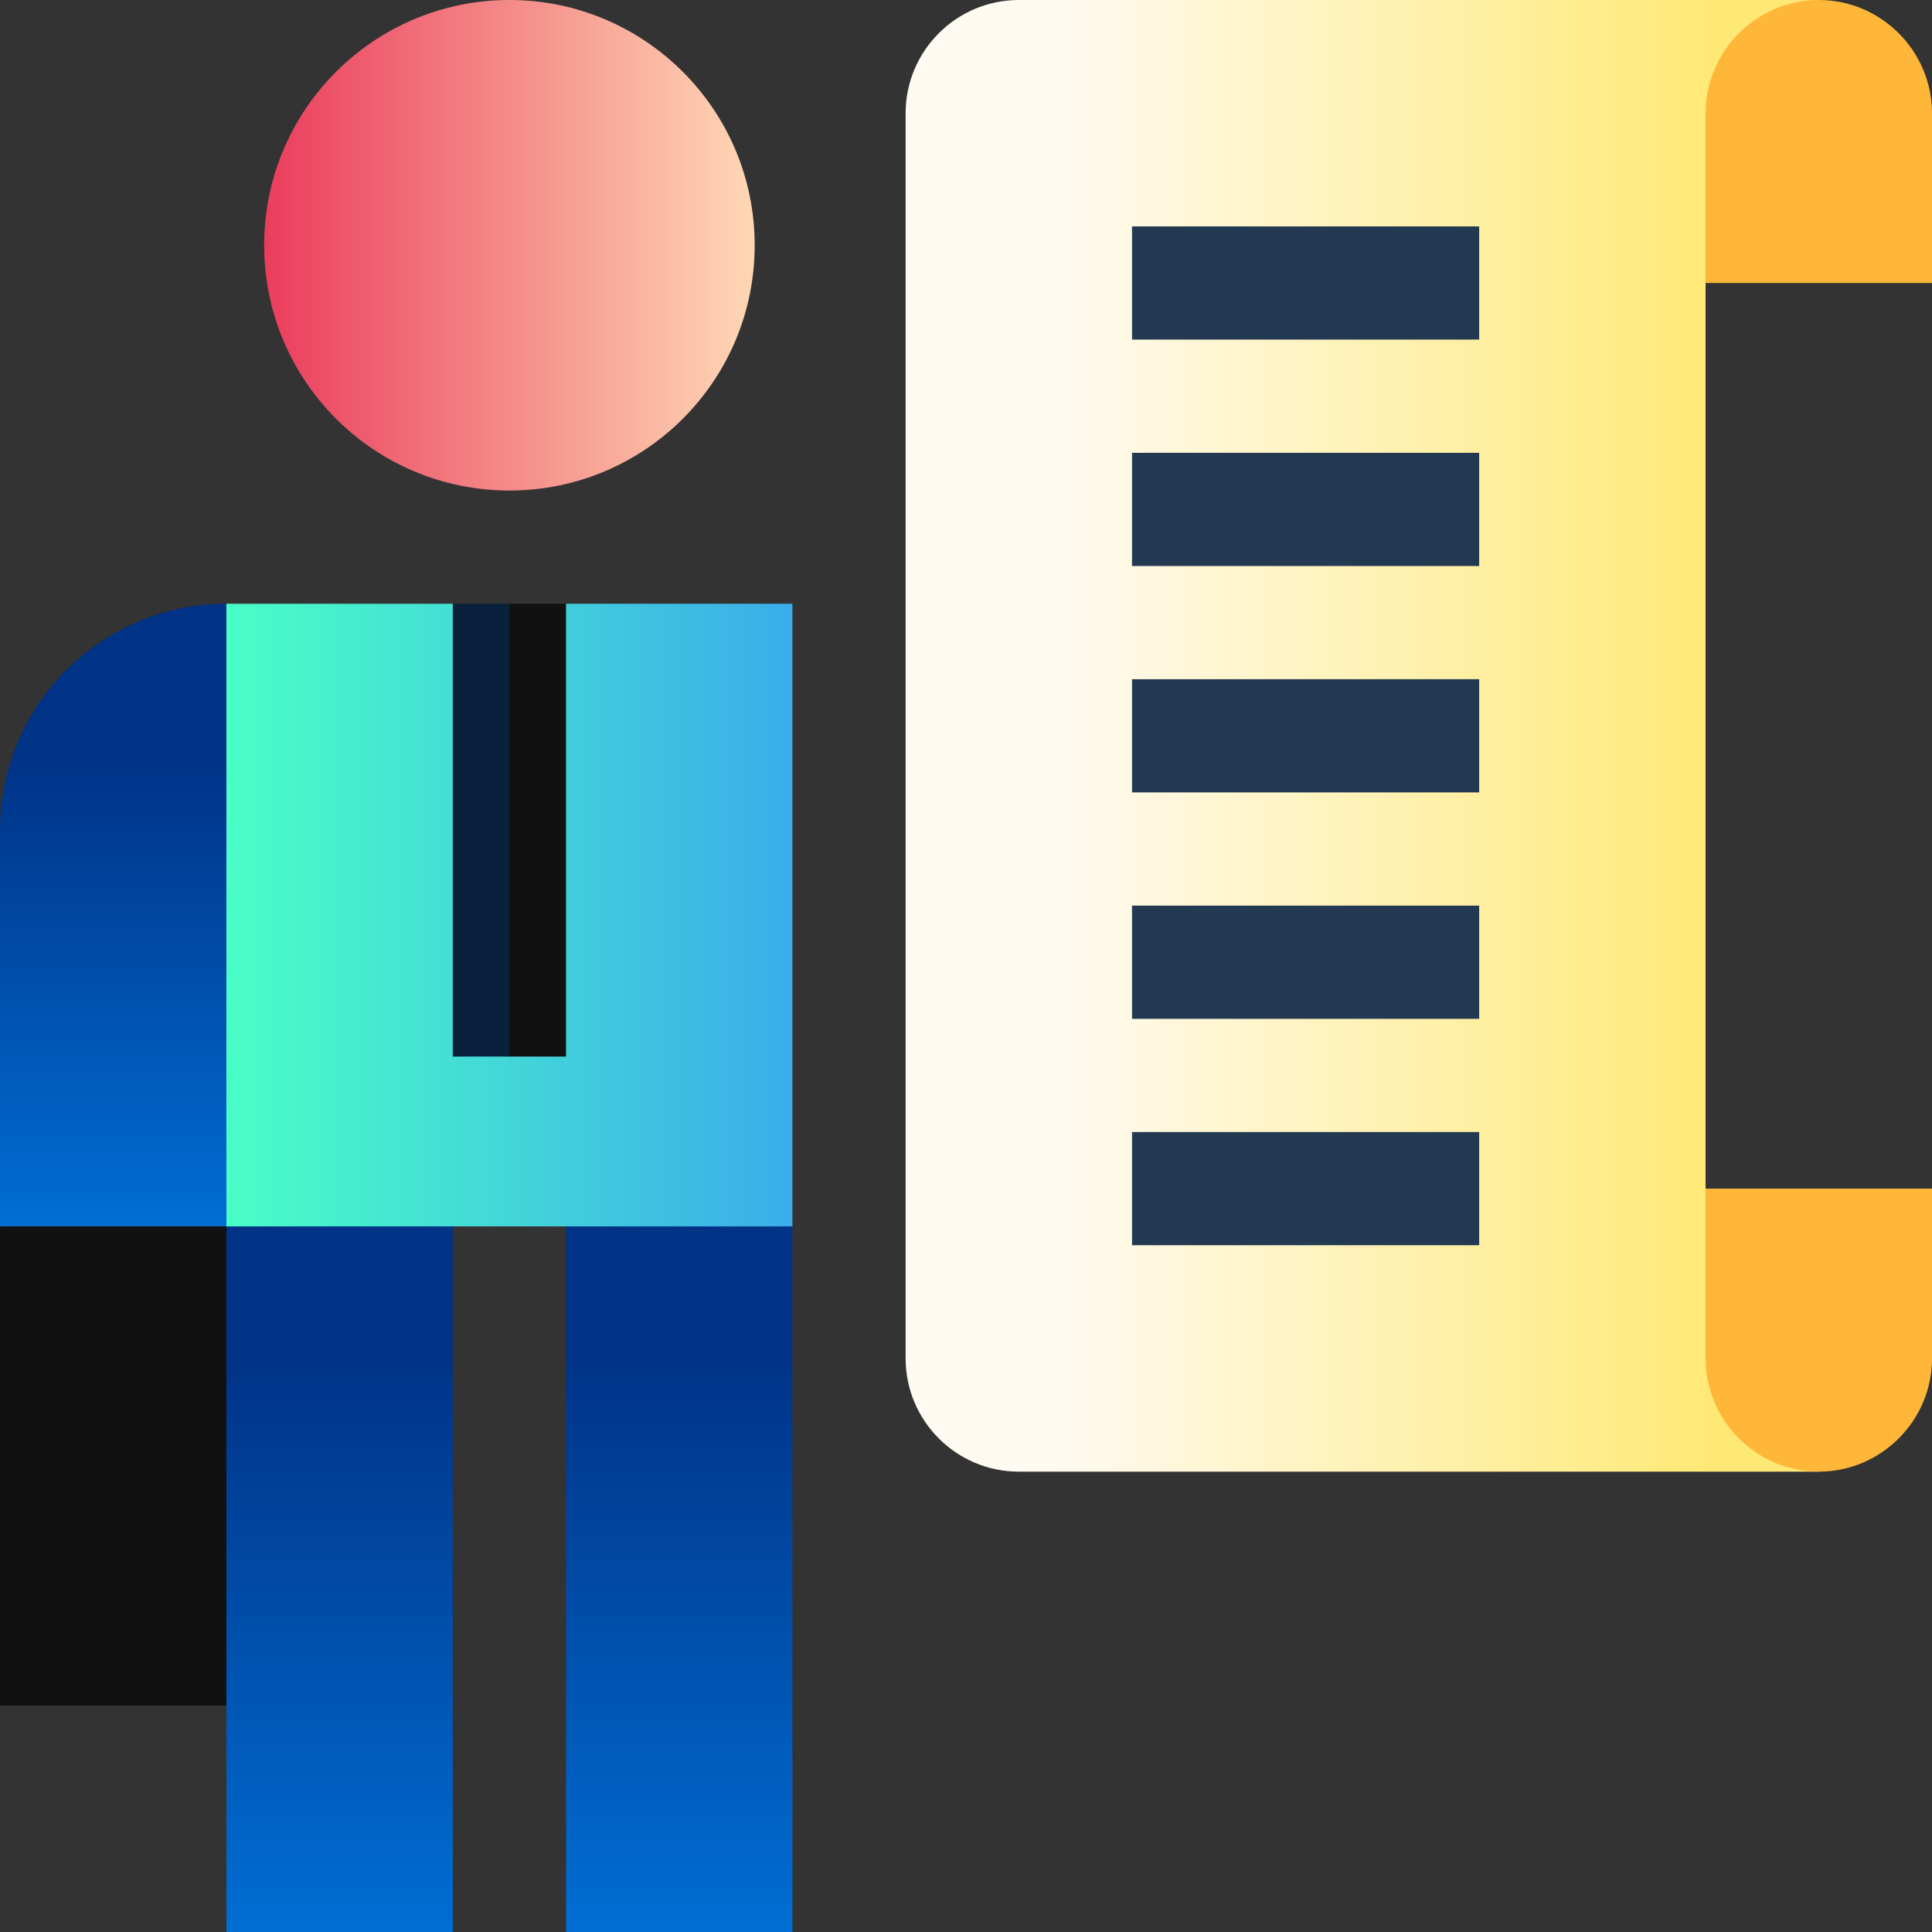 <svg width="80" height="80" viewBox="0 0 80 80" fill="none" xmlns="http://www.w3.org/2000/svg">
<rect x="0" y="0" width="80" height="80" fill="#333333" stroke="none"/>
<path d="M70.625 4.688L75.312 0H42.188C39.603 0 37.5 2.103 37.5 4.688V56.25C37.5 58.835 39.603 60.938 42.188 60.938H75.312L70.625 56.25V4.688Z" fill="url(#paint0_linear)"/>
<path d="M75.312 60.938C77.891 60.938 80 58.828 80 56.25V49.219H70.625V56.25C70.625 58.828 72.734 60.938 75.312 60.938Z" fill="#FFB739"/>
<path d="M80 4.688C80 2.109 77.891 0 75.312 0C72.734 0 70.625 2.109 70.625 4.688V11.719H80V4.688Z" fill="#FFB739"/>
<path d="M61.25 9.375H46.875V14.062H61.25V9.375Z" fill="#233952"/>
<path d="M61.25 18.75H46.875V23.438H61.25V18.75Z" fill="#233952"/>
<path d="M61.25 28.125H46.875V32.812H61.25V28.125Z" fill="#233952"/>
<path d="M61.25 37.5H46.875V42.188H61.25V37.5Z" fill="#233952"/>
<path d="M61.25 46.875H46.875V51.562H61.25V46.875Z" fill="#233952"/>
<path d="M11.562 70.625H0V50.781L11.562 46.094V70.625Z" fill="#111111"/>
<path d="M9.375 50.781V80H18.75V48.438L9.375 50.781Z" fill="url(#paint1_linear)"/>
<path d="M9.375 25C4.197 25 0 29.197 0 34.375V50.781H9.375L17.188 37.891L9.375 25Z" fill="url(#paint2_linear)"/>
<path fill-rule="evenodd" clip-rule="evenodd" d="M21.094 20.312C15.485 20.312 10.938 15.765 10.938 10.156C10.938 4.547 15.485 0 21.094 0C26.703 0 31.25 4.547 31.25 10.156C31.25 15.765 26.703 20.312 21.094 20.312Z" fill="url(#paint3_linear)"/>
<path d="M23.438 48.438V80H32.812V50.781L23.438 48.438Z" fill="url(#paint4_linear)"/>
<path fill-rule="evenodd" clip-rule="evenodd" d="M20.055 31.089L18.75 25H9.375V50.781H21.094H32.812V25H23.438L20.055 31.089Z" fill="url(#paint5_linear)"/>
<path d="M23.438 25H21.094L19.531 34.375L21.094 43.75H23.438V25Z" fill="#111111"/>
<path d="M21.094 25H18.75V43.75H21.094V25Z" fill="#09213D"/>
<defs>
<linearGradient id="paint0_linear" x1="71" y1="30" x2="43.5" y2="30" gradientUnits="userSpaceOnUse">
<stop stop-color="#FFE975"/>
<stop offset="1" stop-color="#FFFAF2"/>
</linearGradient>
<linearGradient id="paint1_linear" x1="14.062" y1="89.437" x2="14.062" y2="55.94" gradientUnits="userSpaceOnUse">
<stop stop-color="#0085F2"/>
<stop offset="1" stop-color="#003286"/>
</linearGradient>
<linearGradient id="paint2_linear" x1="8.594" y1="58.49" x2="8.594" y2="31.128" gradientUnits="userSpaceOnUse">
<stop stop-color="#0085F2"/>
<stop offset="1" stop-color="#003286"/>
</linearGradient>
<linearGradient id="paint3_linear" x1="10.901" y1="8.12" x2="31.202" y2="8.12" gradientUnits="userSpaceOnUse">
<stop stop-color="#EA3C5C"/>
<stop offset="0.988" stop-color="#FED6B4"/>
</linearGradient>
<linearGradient id="paint4_linear" x1="28.125" y1="89.437" x2="28.125" y2="55.94" gradientUnits="userSpaceOnUse">
<stop stop-color="#0085F2"/>
<stop offset="1" stop-color="#003286"/>
</linearGradient>
<linearGradient id="paint5_linear" x1="32.812" y1="37.891" x2="9.375" y2="37.891" gradientUnits="userSpaceOnUse">
<stop offset="2e-06" stop-color="#3BADEA"/>
<stop offset="1" stop-color="#4AFFC7"/>
</linearGradient>
</defs>
</svg>
